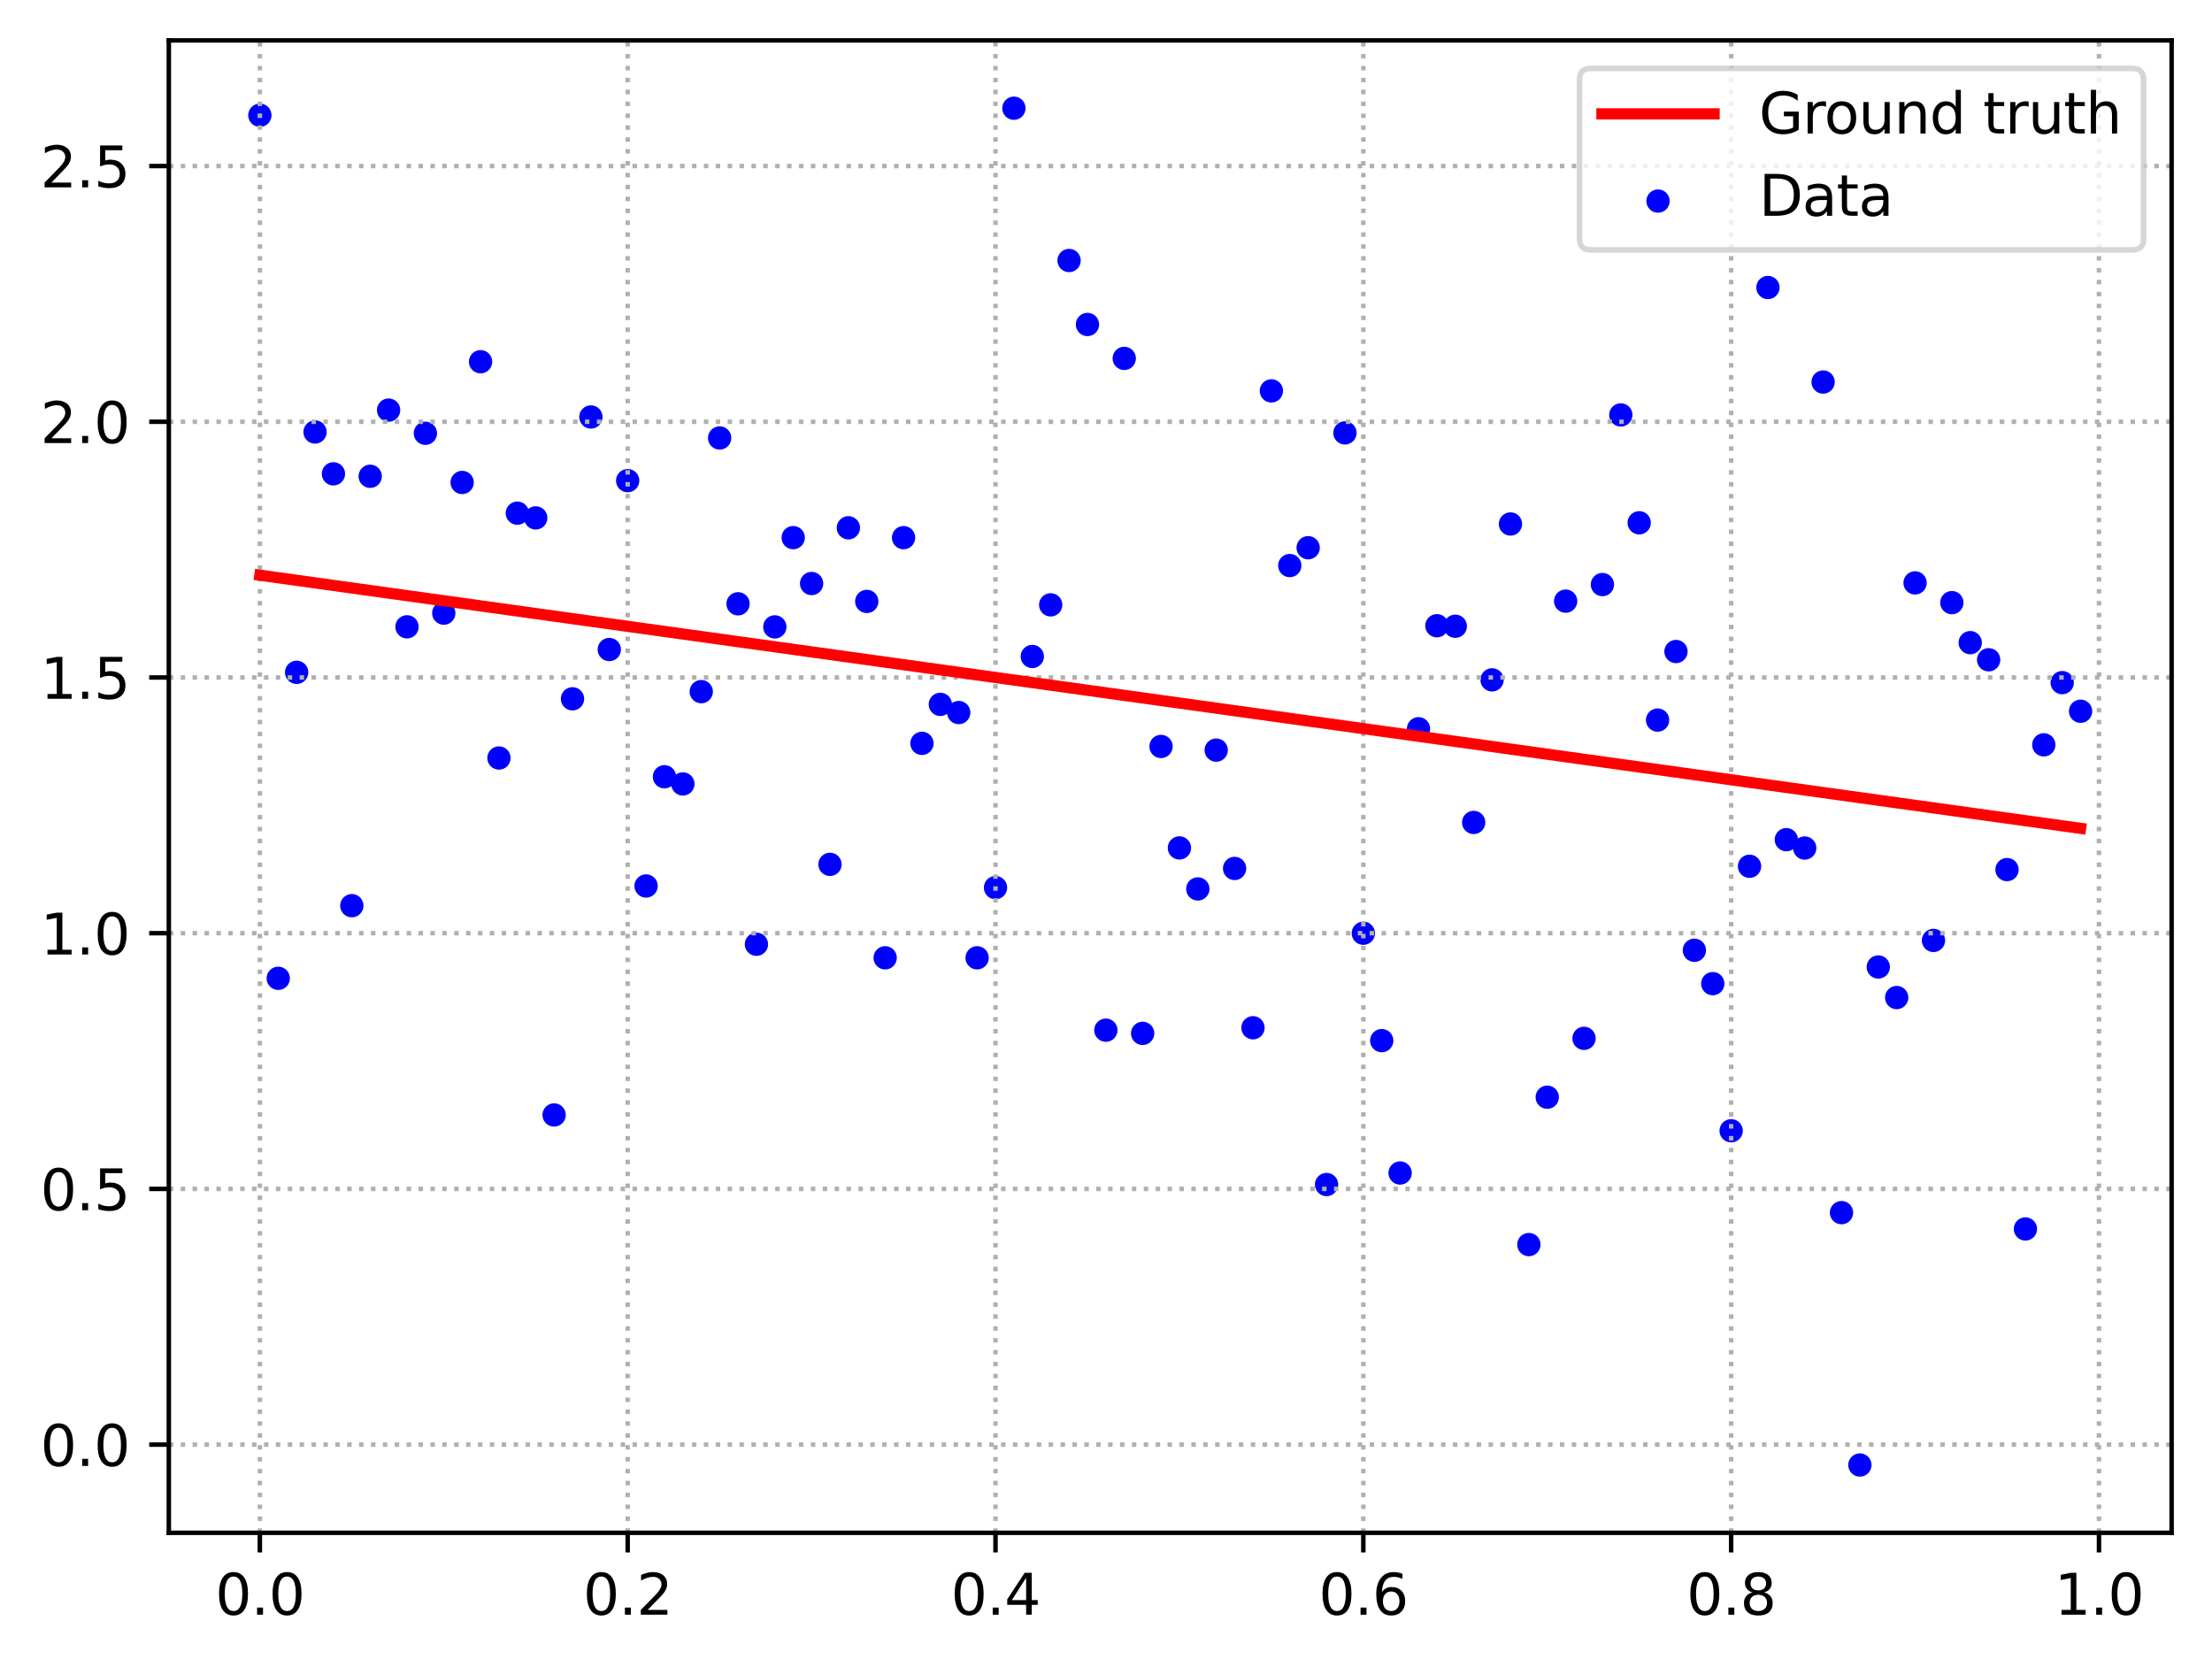 <?xml version="1.0" encoding="utf-8" standalone="no"?>
<!DOCTYPE svg PUBLIC "-//W3C//DTD SVG 1.1//EN"
  "http://www.w3.org/Graphics/SVG/1.1/DTD/svg11.dtd">
<svg xmlns:xlink="http://www.w3.org/1999/xlink" width="394.423pt" height="297.19pt" viewBox="0 0 394.423 297.19" xmlns="http://www.w3.org/2000/svg" version="1.1">
 <defs>
  <style type="text/css">*{stroke-linejoin: round; stroke-linecap: butt}</style>
 </defs>
 <g id="figure_1">
  <g id="patch_1">
   <path d="M 0 297.19 
L 394.423 297.19 
L 394.423 0 
L 0 0 
z
" style="fill: #ffffff"/>
  </g>
  <g id="axes_1">
   <g id="patch_2">
    <path d="M 30.103 273.312 
L 387.223 273.312 
L 387.223 7.2 
L 30.103 7.2 
z
" style="fill: #ffffff"/>
   </g>
   <g id="PathCollection_1">
    <defs>
     <path id="m114fd594f1" d="M 0 1.581 
C 0.419 1.581 0.822 1.415 1.118 1.118 
C 1.415 0.822 1.581 0.419 1.581 0 
C 1.581 -0.419 1.415 -0.822 1.118 -1.118 
C 0.822 -1.415 0.419 -1.581 0 -1.581 
C -0.419 -1.581 -0.822 -1.415 -1.118 -1.118 
C -1.415 -0.822 -1.581 -0.419 -1.581 0 
C -1.581 0.419 -1.415 0.822 -1.118 1.118 
C -0.822 1.415 -0.419 1.581 0 1.581 
z
" style="stroke: #0000ff"/>
    </defs>
    <g clip-path="url(#pdc13cdbdb9)">
     <use xlink:href="#m114fd594f1" x="46.336" y="20.549" style="fill: #0000ff; stroke: #0000ff"/>
     <use xlink:href="#m114fd594f1" x="49.615" y="174.441" style="fill: #0000ff; stroke: #0000ff"/>
     <use xlink:href="#m114fd594f1" x="52.895" y="119.88" style="fill: #0000ff; stroke: #0000ff"/>
     <use xlink:href="#m114fd594f1" x="56.174" y="77.028" style="fill: #0000ff; stroke: #0000ff"/>
     <use xlink:href="#m114fd594f1" x="59.453" y="84.487" style="fill: #0000ff; stroke: #0000ff"/>
     <use xlink:href="#m114fd594f1" x="62.733" y="161.488" style="fill: #0000ff; stroke: #0000ff"/>
     <use xlink:href="#m114fd594f1" x="66.012" y="84.926" style="fill: #0000ff; stroke: #0000ff"/>
     <use xlink:href="#m114fd594f1" x="69.291" y="73.124" style="fill: #0000ff; stroke: #0000ff"/>
     <use xlink:href="#m114fd594f1" x="72.571" y="111.765" style="fill: #0000ff; stroke: #0000ff"/>
     <use xlink:href="#m114fd594f1" x="75.85" y="77.256" style="fill: #0000ff; stroke: #0000ff"/>
     <use xlink:href="#m114fd594f1" x="79.129" y="109.326" style="fill: #0000ff; stroke: #0000ff"/>
     <use xlink:href="#m114fd594f1" x="82.409" y="86.026" style="fill: #0000ff; stroke: #0000ff"/>
     <use xlink:href="#m114fd594f1" x="85.688" y="64.499" style="fill: #0000ff; stroke: #0000ff"/>
     <use xlink:href="#m114fd594f1" x="88.967" y="135.157" style="fill: #0000ff; stroke: #0000ff"/>
     <use xlink:href="#m114fd594f1" x="92.247" y="91.501" style="fill: #0000ff; stroke: #0000ff"/>
     <use xlink:href="#m114fd594f1" x="95.526" y="92.344" style="fill: #0000ff; stroke: #0000ff"/>
     <use xlink:href="#m114fd594f1" x="98.805" y="198.804" style="fill: #0000ff; stroke: #0000ff"/>
     <use xlink:href="#m114fd594f1" x="102.085" y="124.603" style="fill: #0000ff; stroke: #0000ff"/>
     <use xlink:href="#m114fd594f1" x="105.364" y="74.349" style="fill: #0000ff; stroke: #0000ff"/>
     <use xlink:href="#m114fd594f1" x="108.643" y="115.813" style="fill: #0000ff; stroke: #0000ff"/>
     <use xlink:href="#m114fd594f1" x="111.923" y="85.701" style="fill: #0000ff; stroke: #0000ff"/>
     <use xlink:href="#m114fd594f1" x="115.202" y="157.977" style="fill: #0000ff; stroke: #0000ff"/>
     <use xlink:href="#m114fd594f1" x="118.481" y="138.498" style="fill: #0000ff; stroke: #0000ff"/>
     <use xlink:href="#m114fd594f1" x="121.761" y="139.781" style="fill: #0000ff; stroke: #0000ff"/>
     <use xlink:href="#m114fd594f1" x="125.04" y="123.326" style="fill: #0000ff; stroke: #0000ff"/>
     <use xlink:href="#m114fd594f1" x="128.319" y="78.092" style="fill: #0000ff; stroke: #0000ff"/>
     <use xlink:href="#m114fd594f1" x="131.599" y="107.664" style="fill: #0000ff; stroke: #0000ff"/>
     <use xlink:href="#m114fd594f1" x="134.878" y="168.363" style="fill: #0000ff; stroke: #0000ff"/>
     <use xlink:href="#m114fd594f1" x="138.157" y="111.78" style="fill: #0000ff; stroke: #0000ff"/>
     <use xlink:href="#m114fd594f1" x="141.437" y="95.864" style="fill: #0000ff; stroke: #0000ff"/>
     <use xlink:href="#m114fd594f1" x="144.716" y="104.044" style="fill: #0000ff; stroke: #0000ff"/>
     <use xlink:href="#m114fd594f1" x="147.995" y="154.121" style="fill: #0000ff; stroke: #0000ff"/>
     <use xlink:href="#m114fd594f1" x="151.275" y="94.111" style="fill: #0000ff; stroke: #0000ff"/>
     <use xlink:href="#m114fd594f1" x="154.554" y="107.239" style="fill: #0000ff; stroke: #0000ff"/>
     <use xlink:href="#m114fd594f1" x="157.833" y="170.785" style="fill: #0000ff; stroke: #0000ff"/>
     <use xlink:href="#m114fd594f1" x="161.113" y="95.868" style="fill: #0000ff; stroke: #0000ff"/>
     <use xlink:href="#m114fd594f1" x="164.392" y="132.544" style="fill: #0000ff; stroke: #0000ff"/>
     <use xlink:href="#m114fd594f1" x="167.671" y="125.594" style="fill: #0000ff; stroke: #0000ff"/>
     <use xlink:href="#m114fd594f1" x="170.951" y="127.052" style="fill: #0000ff; stroke: #0000ff"/>
     <use xlink:href="#m114fd594f1" x="174.23" y="170.784" style="fill: #0000ff; stroke: #0000ff"/>
     <use xlink:href="#m114fd594f1" x="177.509" y="158.27" style="fill: #0000ff; stroke: #0000ff"/>
     <use xlink:href="#m114fd594f1" x="180.789" y="19.296" style="fill: #0000ff; stroke: #0000ff"/>
     <use xlink:href="#m114fd594f1" x="184.068" y="117.054" style="fill: #0000ff; stroke: #0000ff"/>
     <use xlink:href="#m114fd594f1" x="187.347" y="107.849" style="fill: #0000ff; stroke: #0000ff"/>
     <use xlink:href="#m114fd594f1" x="190.627" y="46.449" style="fill: #0000ff; stroke: #0000ff"/>
     <use xlink:href="#m114fd594f1" x="193.906" y="57.858" style="fill: #0000ff; stroke: #0000ff"/>
     <use xlink:href="#m114fd594f1" x="197.185" y="183.686" style="fill: #0000ff; stroke: #0000ff"/>
     <use xlink:href="#m114fd594f1" x="200.465" y="63.903" style="fill: #0000ff; stroke: #0000ff"/>
     <use xlink:href="#m114fd594f1" x="203.744" y="184.255" style="fill: #0000ff; stroke: #0000ff"/>
     <use xlink:href="#m114fd594f1" x="207.023" y="133.099" style="fill: #0000ff; stroke: #0000ff"/>
     <use xlink:href="#m114fd594f1" x="210.303" y="151.191" style="fill: #0000ff; stroke: #0000ff"/>
     <use xlink:href="#m114fd594f1" x="213.582" y="158.502" style="fill: #0000ff; stroke: #0000ff"/>
     <use xlink:href="#m114fd594f1" x="216.861" y="133.75" style="fill: #0000ff; stroke: #0000ff"/>
     <use xlink:href="#m114fd594f1" x="220.141" y="154.849" style="fill: #0000ff; stroke: #0000ff"/>
     <use xlink:href="#m114fd594f1" x="223.42" y="183.257" style="fill: #0000ff; stroke: #0000ff"/>
     <use xlink:href="#m114fd594f1" x="226.699" y="69.695" style="fill: #0000ff; stroke: #0000ff"/>
     <use xlink:href="#m114fd594f1" x="229.979" y="100.842" style="fill: #0000ff; stroke: #0000ff"/>
     <use xlink:href="#m114fd594f1" x="233.258" y="97.663" style="fill: #0000ff; stroke: #0000ff"/>
     <use xlink:href="#m114fd594f1" x="236.538" y="211.21" style="fill: #0000ff; stroke: #0000ff"/>
     <use xlink:href="#m114fd594f1" x="239.817" y="77.187" style="fill: #0000ff; stroke: #0000ff"/>
     <use xlink:href="#m114fd594f1" x="243.096" y="166.402" style="fill: #0000ff; stroke: #0000ff"/>
     <use xlink:href="#m114fd594f1" x="246.376" y="185.551" style="fill: #0000ff; stroke: #0000ff"/>
     <use xlink:href="#m114fd594f1" x="249.655" y="209.153" style="fill: #0000ff; stroke: #0000ff"/>
     <use xlink:href="#m114fd594f1" x="252.934" y="129.947" style="fill: #0000ff; stroke: #0000ff"/>
     <use xlink:href="#m114fd594f1" x="256.214" y="111.573" style="fill: #0000ff; stroke: #0000ff"/>
     <use xlink:href="#m114fd594f1" x="259.493" y="111.664" style="fill: #0000ff; stroke: #0000ff"/>
     <use xlink:href="#m114fd594f1" x="262.772" y="146.646" style="fill: #0000ff; stroke: #0000ff"/>
     <use xlink:href="#m114fd594f1" x="266.052" y="121.223" style="fill: #0000ff; stroke: #0000ff"/>
     <use xlink:href="#m114fd594f1" x="269.331" y="93.43" style="fill: #0000ff; stroke: #0000ff"/>
     <use xlink:href="#m114fd594f1" x="272.61" y="221.915" style="fill: #0000ff; stroke: #0000ff"/>
     <use xlink:href="#m114fd594f1" x="275.89" y="195.638" style="fill: #0000ff; stroke: #0000ff"/>
     <use xlink:href="#m114fd594f1" x="279.169" y="107.187" style="fill: #0000ff; stroke: #0000ff"/>
     <use xlink:href="#m114fd594f1" x="282.448" y="185.143" style="fill: #0000ff; stroke: #0000ff"/>
     <use xlink:href="#m114fd594f1" x="285.728" y="104.231" style="fill: #0000ff; stroke: #0000ff"/>
     <use xlink:href="#m114fd594f1" x="289.007" y="73.983" style="fill: #0000ff; stroke: #0000ff"/>
     <use xlink:href="#m114fd594f1" x="292.286" y="93.217" style="fill: #0000ff; stroke: #0000ff"/>
     <use xlink:href="#m114fd594f1" x="295.566" y="128.394" style="fill: #0000ff; stroke: #0000ff"/>
     <use xlink:href="#m114fd594f1" x="298.845" y="116.171" style="fill: #0000ff; stroke: #0000ff"/>
     <use xlink:href="#m114fd594f1" x="302.124" y="169.439" style="fill: #0000ff; stroke: #0000ff"/>
     <use xlink:href="#m114fd594f1" x="305.404" y="175.388" style="fill: #0000ff; stroke: #0000ff"/>
     <use xlink:href="#m114fd594f1" x="308.683" y="201.621" style="fill: #0000ff; stroke: #0000ff"/>
     <use xlink:href="#m114fd594f1" x="311.962" y="154.462" style="fill: #0000ff; stroke: #0000ff"/>
     <use xlink:href="#m114fd594f1" x="315.242" y="51.265" style="fill: #0000ff; stroke: #0000ff"/>
     <use xlink:href="#m114fd594f1" x="318.521" y="149.717" style="fill: #0000ff; stroke: #0000ff"/>
     <use xlink:href="#m114fd594f1" x="321.8" y="151.211" style="fill: #0000ff; stroke: #0000ff"/>
     <use xlink:href="#m114fd594f1" x="325.08" y="68.117" style="fill: #0000ff; stroke: #0000ff"/>
     <use xlink:href="#m114fd594f1" x="328.359" y="216.221" style="fill: #0000ff; stroke: #0000ff"/>
     <use xlink:href="#m114fd594f1" x="331.638" y="261.216" style="fill: #0000ff; stroke: #0000ff"/>
     <use xlink:href="#m114fd594f1" x="334.918" y="172.421" style="fill: #0000ff; stroke: #0000ff"/>
     <use xlink:href="#m114fd594f1" x="338.197" y="177.869" style="fill: #0000ff; stroke: #0000ff"/>
     <use xlink:href="#m114fd594f1" x="341.476" y="103.933" style="fill: #0000ff; stroke: #0000ff"/>
     <use xlink:href="#m114fd594f1" x="344.756" y="167.685" style="fill: #0000ff; stroke: #0000ff"/>
     <use xlink:href="#m114fd594f1" x="348.035" y="107.453" style="fill: #0000ff; stroke: #0000ff"/>
     <use xlink:href="#m114fd594f1" x="351.314" y="114.591" style="fill: #0000ff; stroke: #0000ff"/>
     <use xlink:href="#m114fd594f1" x="354.594" y="117.641" style="fill: #0000ff; stroke: #0000ff"/>
     <use xlink:href="#m114fd594f1" x="357.873" y="155.053" style="fill: #0000ff; stroke: #0000ff"/>
     <use xlink:href="#m114fd594f1" x="361.152" y="219.129" style="fill: #0000ff; stroke: #0000ff"/>
     <use xlink:href="#m114fd594f1" x="364.432" y="132.808" style="fill: #0000ff; stroke: #0000ff"/>
     <use xlink:href="#m114fd594f1" x="367.711" y="121.718" style="fill: #0000ff; stroke: #0000ff"/>
     <use xlink:href="#m114fd594f1" x="370.99" y="126.819" style="fill: #0000ff; stroke: #0000ff"/>
    </g>
   </g>
   <g id="matplotlib.axis_1">
    <g id="xtick_1">
     <g id="line2d_1">
      <path d="M 46.336 273.312 
L 46.336 7.2 
" clip-path="url(#pdc13cdbdb9)" style="fill: none; stroke-dasharray: 0.8,1.32; stroke-dashoffset: 0; stroke: #b0b0b0; stroke-width: 0.8"/>
     </g>
     <g id="line2d_2">
      <defs>
       <path id="m6faa035f58" d="M 0 0 
L 0 3.5 
" style="stroke: #000000; stroke-width: 0.8"/>
      </defs>
      <g>
       <use xlink:href="#m6faa035f58" x="46.336" y="273.312" style="stroke: #000000; stroke-width: 0.8"/>
      </g>
     </g>
     <g id="text_1">
      <!-- 0.0 -->
      <g transform="translate(38.384 287.91) scale(0.1 -0.1)">
       <defs>
        <path id="DejaVuSans-30" d="M 2034 4250 
Q 1547 4250 1301 3770 
Q 1056 3291 1056 2328 
Q 1056 1369 1301 889 
Q 1547 409 2034 409 
Q 2525 409 2770 889 
Q 3016 1369 3016 2328 
Q 3016 3291 2770 3770 
Q 2525 4250 2034 4250 
z
M 2034 4750 
Q 2819 4750 3233 4129 
Q 3647 3509 3647 2328 
Q 3647 1150 3233 529 
Q 2819 -91 2034 -91 
Q 1250 -91 836 529 
Q 422 1150 422 2328 
Q 422 3509 836 4129 
Q 1250 4750 2034 4750 
z
" transform="scale(0.016)"/>
        <path id="DejaVuSans-2e" d="M 684 794 
L 1344 794 
L 1344 0 
L 684 0 
L 684 794 
z
" transform="scale(0.016)"/>
       </defs>
       <use xlink:href="#DejaVuSans-30"/>
       <use xlink:href="#DejaVuSans-2e" x="63.623"/>
       <use xlink:href="#DejaVuSans-30" x="95.41"/>
      </g>
     </g>
    </g>
    <g id="xtick_2">
     <g id="line2d_3">
      <path d="M 111.923 273.312 
L 111.923 7.2 
" clip-path="url(#pdc13cdbdb9)" style="fill: none; stroke-dasharray: 0.8,1.32; stroke-dashoffset: 0; stroke: #b0b0b0; stroke-width: 0.8"/>
     </g>
     <g id="line2d_4">
      <g>
       <use xlink:href="#m6faa035f58" x="111.923" y="273.312" style="stroke: #000000; stroke-width: 0.8"/>
      </g>
     </g>
     <g id="text_2">
      <!-- 0.2 -->
      <g transform="translate(103.971 287.91) scale(0.1 -0.1)">
       <defs>
        <path id="DejaVuSans-32" d="M 1228 531 
L 3431 531 
L 3431 0 
L 469 0 
L 469 531 
Q 828 903 1448 1529 
Q 2069 2156 2228 2338 
Q 2531 2678 2651 2914 
Q 2772 3150 2772 3378 
Q 2772 3750 2511 3984 
Q 2250 4219 1831 4219 
Q 1534 4219 1204 4116 
Q 875 4013 500 3803 
L 500 4441 
Q 881 4594 1212 4672 
Q 1544 4750 1819 4750 
Q 2544 4750 2975 4387 
Q 3406 4025 3406 3419 
Q 3406 3131 3298 2873 
Q 3191 2616 2906 2266 
Q 2828 2175 2409 1742 
Q 1991 1309 1228 531 
z
" transform="scale(0.016)"/>
       </defs>
       <use xlink:href="#DejaVuSans-30"/>
       <use xlink:href="#DejaVuSans-2e" x="63.623"/>
       <use xlink:href="#DejaVuSans-32" x="95.41"/>
      </g>
     </g>
    </g>
    <g id="xtick_3">
     <g id="line2d_5">
      <path d="M 177.509 273.312 
L 177.509 7.2 
" clip-path="url(#pdc13cdbdb9)" style="fill: none; stroke-dasharray: 0.8,1.32; stroke-dashoffset: 0; stroke: #b0b0b0; stroke-width: 0.8"/>
     </g>
     <g id="line2d_6">
      <g>
       <use xlink:href="#m6faa035f58" x="177.509" y="273.312" style="stroke: #000000; stroke-width: 0.8"/>
      </g>
     </g>
     <g id="text_3">
      <!-- 0.4 -->
      <g transform="translate(169.558 287.91) scale(0.1 -0.1)">
       <defs>
        <path id="DejaVuSans-34" d="M 2419 4116 
L 825 1625 
L 2419 1625 
L 2419 4116 
z
M 2253 4666 
L 3047 4666 
L 3047 1625 
L 3713 1625 
L 3713 1100 
L 3047 1100 
L 3047 0 
L 2419 0 
L 2419 1100 
L 313 1100 
L 313 1709 
L 2253 4666 
z
" transform="scale(0.016)"/>
       </defs>
       <use xlink:href="#DejaVuSans-30"/>
       <use xlink:href="#DejaVuSans-2e" x="63.623"/>
       <use xlink:href="#DejaVuSans-34" x="95.41"/>
      </g>
     </g>
    </g>
    <g id="xtick_4">
     <g id="line2d_7">
      <path d="M 243.096 273.312 
L 243.096 7.2 
" clip-path="url(#pdc13cdbdb9)" style="fill: none; stroke-dasharray: 0.8,1.32; stroke-dashoffset: 0; stroke: #b0b0b0; stroke-width: 0.8"/>
     </g>
     <g id="line2d_8">
      <g>
       <use xlink:href="#m6faa035f58" x="243.096" y="273.312" style="stroke: #000000; stroke-width: 0.8"/>
      </g>
     </g>
     <g id="text_4">
      <!-- 0.6 -->
      <g transform="translate(235.145 287.91) scale(0.1 -0.1)">
       <defs>
        <path id="DejaVuSans-36" d="M 2113 2584 
Q 1688 2584 1439 2293 
Q 1191 2003 1191 1497 
Q 1191 994 1439 701 
Q 1688 409 2113 409 
Q 2538 409 2786 701 
Q 3034 994 3034 1497 
Q 3034 2003 2786 2293 
Q 2538 2584 2113 2584 
z
M 3366 4563 
L 3366 3988 
Q 3128 4100 2886 4159 
Q 2644 4219 2406 4219 
Q 1781 4219 1451 3797 
Q 1122 3375 1075 2522 
Q 1259 2794 1537 2939 
Q 1816 3084 2150 3084 
Q 2853 3084 3261 2657 
Q 3669 2231 3669 1497 
Q 3669 778 3244 343 
Q 2819 -91 2113 -91 
Q 1303 -91 875 529 
Q 447 1150 447 2328 
Q 447 3434 972 4092 
Q 1497 4750 2381 4750 
Q 2619 4750 2861 4703 
Q 3103 4656 3366 4563 
z
" transform="scale(0.016)"/>
       </defs>
       <use xlink:href="#DejaVuSans-30"/>
       <use xlink:href="#DejaVuSans-2e" x="63.623"/>
       <use xlink:href="#DejaVuSans-36" x="95.41"/>
      </g>
     </g>
    </g>
    <g id="xtick_5">
     <g id="line2d_9">
      <path d="M 308.683 273.312 
L 308.683 7.2 
" clip-path="url(#pdc13cdbdb9)" style="fill: none; stroke-dasharray: 0.8,1.32; stroke-dashoffset: 0; stroke: #b0b0b0; stroke-width: 0.8"/>
     </g>
     <g id="line2d_10">
      <g>
       <use xlink:href="#m6faa035f58" x="308.683" y="273.312" style="stroke: #000000; stroke-width: 0.8"/>
      </g>
     </g>
     <g id="text_5">
      <!-- 0.8 -->
      <g transform="translate(300.731 287.91) scale(0.1 -0.1)">
       <defs>
        <path id="DejaVuSans-38" d="M 2034 2216 
Q 1584 2216 1326 1975 
Q 1069 1734 1069 1313 
Q 1069 891 1326 650 
Q 1584 409 2034 409 
Q 2484 409 2743 651 
Q 3003 894 3003 1313 
Q 3003 1734 2745 1975 
Q 2488 2216 2034 2216 
z
M 1403 2484 
Q 997 2584 770 2862 
Q 544 3141 544 3541 
Q 544 4100 942 4425 
Q 1341 4750 2034 4750 
Q 2731 4750 3128 4425 
Q 3525 4100 3525 3541 
Q 3525 3141 3298 2862 
Q 3072 2584 2669 2484 
Q 3125 2378 3379 2068 
Q 3634 1759 3634 1313 
Q 3634 634 3220 271 
Q 2806 -91 2034 -91 
Q 1263 -91 848 271 
Q 434 634 434 1313 
Q 434 1759 690 2068 
Q 947 2378 1403 2484 
z
M 1172 3481 
Q 1172 3119 1398 2916 
Q 1625 2713 2034 2713 
Q 2441 2713 2670 2916 
Q 2900 3119 2900 3481 
Q 2900 3844 2670 4047 
Q 2441 4250 2034 4250 
Q 1625 4250 1398 4047 
Q 1172 3844 1172 3481 
z
" transform="scale(0.016)"/>
       </defs>
       <use xlink:href="#DejaVuSans-30"/>
       <use xlink:href="#DejaVuSans-2e" x="63.623"/>
       <use xlink:href="#DejaVuSans-38" x="95.41"/>
      </g>
     </g>
    </g>
    <g id="xtick_6">
     <g id="line2d_11">
      <path d="M 374.27 273.312 
L 374.27 7.2 
" clip-path="url(#pdc13cdbdb9)" style="fill: none; stroke-dasharray: 0.8,1.32; stroke-dashoffset: 0; stroke: #b0b0b0; stroke-width: 0.8"/>
     </g>
     <g id="line2d_12">
      <g>
       <use xlink:href="#m6faa035f58" x="374.27" y="273.312" style="stroke: #000000; stroke-width: 0.8"/>
      </g>
     </g>
     <g id="text_6">
      <!-- 1.0 -->
      <g transform="translate(366.318 287.91) scale(0.1 -0.1)">
       <defs>
        <path id="DejaVuSans-31" d="M 794 531 
L 1825 531 
L 1825 4091 
L 703 3866 
L 703 4441 
L 1819 4666 
L 2450 4666 
L 2450 531 
L 3481 531 
L 3481 0 
L 794 0 
L 794 531 
z
" transform="scale(0.016)"/>
       </defs>
       <use xlink:href="#DejaVuSans-31"/>
       <use xlink:href="#DejaVuSans-2e" x="63.623"/>
       <use xlink:href="#DejaVuSans-30" x="95.41"/>
      </g>
     </g>
    </g>
   </g>
   <g id="matplotlib.axis_2">
    <g id="ytick_1">
     <g id="line2d_13">
      <path d="M 30.103 257.588 
L 387.223 257.588 
" clip-path="url(#pdc13cdbdb9)" style="fill: none; stroke-dasharray: 0.8,1.32; stroke-dashoffset: 0; stroke: #b0b0b0; stroke-width: 0.8"/>
     </g>
     <g id="line2d_14">
      <defs>
       <path id="m4774d2405c" d="M 0 0 
L -3.5 0 
" style="stroke: #000000; stroke-width: 0.8"/>
      </defs>
      <g>
       <use xlink:href="#m4774d2405c" x="30.103" y="257.588" style="stroke: #000000; stroke-width: 0.8"/>
      </g>
     </g>
     <g id="text_7">
      <!-- 0.0 -->
      <g transform="translate(7.2 261.388) scale(0.1 -0.1)">
       <use xlink:href="#DejaVuSans-30"/>
       <use xlink:href="#DejaVuSans-2e" x="63.623"/>
       <use xlink:href="#DejaVuSans-30" x="95.41"/>
      </g>
     </g>
    </g>
    <g id="ytick_2">
     <g id="line2d_15">
      <path d="M 30.103 211.992 
L 387.223 211.992 
" clip-path="url(#pdc13cdbdb9)" style="fill: none; stroke-dasharray: 0.8,1.32; stroke-dashoffset: 0; stroke: #b0b0b0; stroke-width: 0.8"/>
     </g>
     <g id="line2d_16">
      <g>
       <use xlink:href="#m4774d2405c" x="30.103" y="211.992" style="stroke: #000000; stroke-width: 0.8"/>
      </g>
     </g>
     <g id="text_8">
      <!-- 0.5 -->
      <g transform="translate(7.2 215.791) scale(0.1 -0.1)">
       <defs>
        <path id="DejaVuSans-35" d="M 691 4666 
L 3169 4666 
L 3169 4134 
L 1269 4134 
L 1269 2991 
Q 1406 3038 1543 3061 
Q 1681 3084 1819 3084 
Q 2600 3084 3056 2656 
Q 3513 2228 3513 1497 
Q 3513 744 3044 326 
Q 2575 -91 1722 -91 
Q 1428 -91 1123 -41 
Q 819 9 494 109 
L 494 744 
Q 775 591 1075 516 
Q 1375 441 1709 441 
Q 2250 441 2565 725 
Q 2881 1009 2881 1497 
Q 2881 1984 2565 2268 
Q 2250 2553 1709 2553 
Q 1456 2553 1204 2497 
Q 953 2441 691 2322 
L 691 4666 
z
" transform="scale(0.016)"/>
       </defs>
       <use xlink:href="#DejaVuSans-30"/>
       <use xlink:href="#DejaVuSans-2e" x="63.623"/>
       <use xlink:href="#DejaVuSans-35" x="95.41"/>
      </g>
     </g>
    </g>
    <g id="ytick_3">
     <g id="line2d_17">
      <path d="M 30.103 166.395 
L 387.223 166.395 
" clip-path="url(#pdc13cdbdb9)" style="fill: none; stroke-dasharray: 0.8,1.32; stroke-dashoffset: 0; stroke: #b0b0b0; stroke-width: 0.8"/>
     </g>
     <g id="line2d_18">
      <g>
       <use xlink:href="#m4774d2405c" x="30.103" y="166.395" style="stroke: #000000; stroke-width: 0.8"/>
      </g>
     </g>
     <g id="text_9">
      <!-- 1.0 -->
      <g transform="translate(7.2 170.194) scale(0.1 -0.1)">
       <use xlink:href="#DejaVuSans-31"/>
       <use xlink:href="#DejaVuSans-2e" x="63.623"/>
       <use xlink:href="#DejaVuSans-30" x="95.41"/>
      </g>
     </g>
    </g>
    <g id="ytick_4">
     <g id="line2d_19">
      <path d="M 30.103 120.799 
L 387.223 120.799 
" clip-path="url(#pdc13cdbdb9)" style="fill: none; stroke-dasharray: 0.8,1.32; stroke-dashoffset: 0; stroke: #b0b0b0; stroke-width: 0.8"/>
     </g>
     <g id="line2d_20">
      <g>
       <use xlink:href="#m4774d2405c" x="30.103" y="120.799" style="stroke: #000000; stroke-width: 0.8"/>
      </g>
     </g>
     <g id="text_10">
      <!-- 1.5 -->
      <g transform="translate(7.2 124.598) scale(0.1 -0.1)">
       <use xlink:href="#DejaVuSans-31"/>
       <use xlink:href="#DejaVuSans-2e" x="63.623"/>
       <use xlink:href="#DejaVuSans-35" x="95.41"/>
      </g>
     </g>
    </g>
    <g id="ytick_5">
     <g id="line2d_21">
      <path d="M 30.103 75.202 
L 387.223 75.202 
" clip-path="url(#pdc13cdbdb9)" style="fill: none; stroke-dasharray: 0.8,1.32; stroke-dashoffset: 0; stroke: #b0b0b0; stroke-width: 0.8"/>
     </g>
     <g id="line2d_22">
      <g>
       <use xlink:href="#m4774d2405c" x="30.103" y="75.202" style="stroke: #000000; stroke-width: 0.8"/>
      </g>
     </g>
     <g id="text_11">
      <!-- 2.0 -->
      <g transform="translate(7.2 79.001) scale(0.1 -0.1)">
       <use xlink:href="#DejaVuSans-32"/>
       <use xlink:href="#DejaVuSans-2e" x="63.623"/>
       <use xlink:href="#DejaVuSans-30" x="95.41"/>
      </g>
     </g>
    </g>
    <g id="ytick_6">
     <g id="line2d_23">
      <path d="M 30.103 29.606 
L 387.223 29.606 
" clip-path="url(#pdc13cdbdb9)" style="fill: none; stroke-dasharray: 0.8,1.32; stroke-dashoffset: 0; stroke: #b0b0b0; stroke-width: 0.8"/>
     </g>
     <g id="line2d_24">
      <g>
       <use xlink:href="#m4774d2405c" x="30.103" y="29.606" style="stroke: #000000; stroke-width: 0.8"/>
      </g>
     </g>
     <g id="text_12">
      <!-- 2.5 -->
      <g transform="translate(7.2 33.405) scale(0.1 -0.1)">
       <use xlink:href="#DejaVuSans-32"/>
       <use xlink:href="#DejaVuSans-2e" x="63.623"/>
       <use xlink:href="#DejaVuSans-35" x="95.41"/>
      </g>
     </g>
    </g>
   </g>
   <g id="line2d_25">
    <path d="M 46.336 102.56 
L 49.615 103.016 
L 52.895 103.472 
L 56.174 103.928 
L 59.453 104.384 
L 62.733 104.84 
L 66.012 105.296 
L 69.291 105.752 
L 72.571 106.208 
L 75.85 106.664 
L 79.129 107.12 
L 82.409 107.576 
L 85.688 108.032 
L 88.967 108.488 
L 92.247 108.944 
L 95.526 109.4 
L 98.805 109.856 
L 102.085 110.312 
L 105.364 110.768 
L 108.643 111.223 
L 111.923 111.679 
L 115.202 112.135 
L 118.481 112.591 
L 121.761 113.047 
L 125.04 113.503 
L 128.319 113.959 
L 131.599 114.415 
L 134.878 114.871 
L 138.157 115.327 
L 141.437 115.783 
L 144.716 116.239 
L 147.995 116.695 
L 151.275 117.151 
L 154.554 117.607 
L 157.833 118.063 
L 161.113 118.519 
L 164.392 118.975 
L 167.671 119.431 
L 170.951 119.887 
L 174.23 120.343 
L 177.509 120.799 
L 180.789 121.255 
L 184.068 121.711 
L 187.347 122.167 
L 190.627 122.623 
L 193.906 123.079 
L 197.185 123.535 
L 200.465 123.991 
L 203.744 124.446 
L 207.023 124.902 
L 210.303 125.358 
L 213.582 125.814 
L 216.861 126.27 
L 220.141 126.726 
L 223.42 127.182 
L 226.699 127.638 
L 229.979 128.094 
L 233.258 128.55 
L 236.538 129.006 
L 239.817 129.462 
L 243.096 129.918 
L 246.376 130.374 
L 249.655 130.83 
L 252.934 131.286 
L 256.214 131.742 
L 259.493 132.198 
L 262.772 132.654 
L 266.052 133.11 
L 269.331 133.566 
L 272.61 134.022 
L 275.89 134.478 
L 279.169 134.934 
L 282.448 135.39 
L 285.728 135.846 
L 289.007 136.302 
L 292.286 136.758 
L 295.566 137.214 
L 298.845 137.669 
L 302.124 138.125 
L 305.404 138.581 
L 308.683 139.037 
L 311.962 139.493 
L 315.242 139.949 
L 318.521 140.405 
L 321.8 140.861 
L 325.08 141.317 
L 328.359 141.773 
L 331.638 142.229 
L 334.918 142.685 
L 338.197 143.141 
L 341.476 143.597 
L 344.756 144.053 
L 348.035 144.509 
L 351.314 144.965 
L 354.594 145.421 
L 357.873 145.877 
L 361.152 146.333 
L 364.432 146.789 
L 367.711 147.245 
L 370.99 147.701 
" clip-path="url(#pdc13cdbdb9)" style="fill: none; stroke: #ff0000; stroke-width: 2; stroke-linecap: square"/>
   </g>
   <g id="patch_3">
    <path d="M 30.103 273.312 
L 30.103 7.2 
" style="fill: none; stroke: #000000; stroke-width: 0.8; stroke-linejoin: miter; stroke-linecap: square"/>
   </g>
   <g id="patch_4">
    <path d="M 387.223 273.312 
L 387.223 7.2 
" style="fill: none; stroke: #000000; stroke-width: 0.8; stroke-linejoin: miter; stroke-linecap: square"/>
   </g>
   <g id="patch_5">
    <path d="M 30.103 273.312 
L 387.223 273.312 
" style="fill: none; stroke: #000000; stroke-width: 0.8; stroke-linejoin: miter; stroke-linecap: square"/>
   </g>
   <g id="patch_6">
    <path d="M 30.103 7.2 
L 387.223 7.2 
" style="fill: none; stroke: #000000; stroke-width: 0.8; stroke-linejoin: miter; stroke-linecap: square"/>
   </g>
   <g id="legend_1">
    <g id="patch_7">
     <path d="M 283.642 44.556 
L 380.223 44.556 
Q 382.223 44.556 382.223 42.556 
L 382.223 14.2 
Q 382.223 12.2 380.223 12.2 
L 283.642 12.2 
Q 281.642 12.2 281.642 14.2 
L 281.642 42.556 
Q 281.642 44.556 283.642 44.556 
z
" style="fill: #ffffff; opacity: 0.8; stroke: #cccccc; stroke-linejoin: miter"/>
    </g>
    <g id="line2d_26">
     <path d="M 285.642 20.298 
L 295.642 20.298 
L 305.642 20.298 
" style="fill: none; stroke: #ff0000; stroke-width: 2; stroke-linecap: square"/>
    </g>
    <g id="text_13">
     <!-- Ground truth -->
     <g transform="translate(313.642 23.798) scale(0.1 -0.1)">
      <defs>
       <path id="DejaVuSans-47" d="M 3809 666 
L 3809 1919 
L 2778 1919 
L 2778 2438 
L 4434 2438 
L 4434 434 
Q 4069 175 3628 42 
Q 3188 -91 2688 -91 
Q 1594 -91 976 548 
Q 359 1188 359 2328 
Q 359 3472 976 4111 
Q 1594 4750 2688 4750 
Q 3144 4750 3555 4637 
Q 3966 4525 4313 4306 
L 4313 3634 
Q 3963 3931 3569 4081 
Q 3175 4231 2741 4231 
Q 1884 4231 1454 3753 
Q 1025 3275 1025 2328 
Q 1025 1384 1454 906 
Q 1884 428 2741 428 
Q 3075 428 3337 486 
Q 3600 544 3809 666 
z
" transform="scale(0.016)"/>
       <path id="DejaVuSans-72" d="M 2631 2963 
Q 2534 3019 2420 3045 
Q 2306 3072 2169 3072 
Q 1681 3072 1420 2755 
Q 1159 2438 1159 1844 
L 1159 0 
L 581 0 
L 581 3500 
L 1159 3500 
L 1159 2956 
Q 1341 3275 1631 3429 
Q 1922 3584 2338 3584 
Q 2397 3584 2469 3576 
Q 2541 3569 2628 3553 
L 2631 2963 
z
" transform="scale(0.016)"/>
       <path id="DejaVuSans-6f" d="M 1959 3097 
Q 1497 3097 1228 2736 
Q 959 2375 959 1747 
Q 959 1119 1226 758 
Q 1494 397 1959 397 
Q 2419 397 2687 759 
Q 2956 1122 2956 1747 
Q 2956 2369 2687 2733 
Q 2419 3097 1959 3097 
z
M 1959 3584 
Q 2709 3584 3137 3096 
Q 3566 2609 3566 1747 
Q 3566 888 3137 398 
Q 2709 -91 1959 -91 
Q 1206 -91 779 398 
Q 353 888 353 1747 
Q 353 2609 779 3096 
Q 1206 3584 1959 3584 
z
" transform="scale(0.016)"/>
       <path id="DejaVuSans-75" d="M 544 1381 
L 544 3500 
L 1119 3500 
L 1119 1403 
Q 1119 906 1312 657 
Q 1506 409 1894 409 
Q 2359 409 2629 706 
Q 2900 1003 2900 1516 
L 2900 3500 
L 3475 3500 
L 3475 0 
L 2900 0 
L 2900 538 
Q 2691 219 2414 64 
Q 2138 -91 1772 -91 
Q 1169 -91 856 284 
Q 544 659 544 1381 
z
M 1991 3584 
L 1991 3584 
z
" transform="scale(0.016)"/>
       <path id="DejaVuSans-6e" d="M 3513 2113 
L 3513 0 
L 2938 0 
L 2938 2094 
Q 2938 2591 2744 2837 
Q 2550 3084 2163 3084 
Q 1697 3084 1428 2787 
Q 1159 2491 1159 1978 
L 1159 0 
L 581 0 
L 581 3500 
L 1159 3500 
L 1159 2956 
Q 1366 3272 1645 3428 
Q 1925 3584 2291 3584 
Q 2894 3584 3203 3211 
Q 3513 2838 3513 2113 
z
" transform="scale(0.016)"/>
       <path id="DejaVuSans-64" d="M 2906 2969 
L 2906 4863 
L 3481 4863 
L 3481 0 
L 2906 0 
L 2906 525 
Q 2725 213 2448 61 
Q 2172 -91 1784 -91 
Q 1150 -91 751 415 
Q 353 922 353 1747 
Q 353 2572 751 3078 
Q 1150 3584 1784 3584 
Q 2172 3584 2448 3432 
Q 2725 3281 2906 2969 
z
M 947 1747 
Q 947 1113 1208 752 
Q 1469 391 1925 391 
Q 2381 391 2643 752 
Q 2906 1113 2906 1747 
Q 2906 2381 2643 2742 
Q 2381 3103 1925 3103 
Q 1469 3103 1208 2742 
Q 947 2381 947 1747 
z
" transform="scale(0.016)"/>
       <path id="DejaVuSans-20" transform="scale(0.016)"/>
       <path id="DejaVuSans-74" d="M 1172 4494 
L 1172 3500 
L 2356 3500 
L 2356 3053 
L 1172 3053 
L 1172 1153 
Q 1172 725 1289 603 
Q 1406 481 1766 481 
L 2356 481 
L 2356 0 
L 1766 0 
Q 1100 0 847 248 
Q 594 497 594 1153 
L 594 3053 
L 172 3053 
L 172 3500 
L 594 3500 
L 594 4494 
L 1172 4494 
z
" transform="scale(0.016)"/>
       <path id="DejaVuSans-68" d="M 3513 2113 
L 3513 0 
L 2938 0 
L 2938 2094 
Q 2938 2591 2744 2837 
Q 2550 3084 2163 3084 
Q 1697 3084 1428 2787 
Q 1159 2491 1159 1978 
L 1159 0 
L 581 0 
L 581 4863 
L 1159 4863 
L 1159 2956 
Q 1366 3272 1645 3428 
Q 1925 3584 2291 3584 
Q 2894 3584 3203 3211 
Q 3513 2838 3513 2113 
z
" transform="scale(0.016)"/>
      </defs>
      <use xlink:href="#DejaVuSans-47"/>
      <use xlink:href="#DejaVuSans-72" x="77.49"/>
      <use xlink:href="#DejaVuSans-6f" x="116.354"/>
      <use xlink:href="#DejaVuSans-75" x="177.535"/>
      <use xlink:href="#DejaVuSans-6e" x="240.914"/>
      <use xlink:href="#DejaVuSans-64" x="304.293"/>
      <use xlink:href="#DejaVuSans-20" x="367.77"/>
      <use xlink:href="#DejaVuSans-74" x="399.557"/>
      <use xlink:href="#DejaVuSans-72" x="438.766"/>
      <use xlink:href="#DejaVuSans-75" x="479.879"/>
      <use xlink:href="#DejaVuSans-74" x="543.258"/>
      <use xlink:href="#DejaVuSans-68" x="582.467"/>
     </g>
    </g>
    <g id="PathCollection_2">
     <g>
      <use xlink:href="#m114fd594f1" x="295.642" y="35.852" style="fill: #0000ff; stroke: #0000ff"/>
     </g>
    </g>
    <g id="text_14">
     <!-- Data -->
     <g transform="translate(313.642 38.477) scale(0.1 -0.1)">
      <defs>
       <path id="DejaVuSans-44" d="M 1259 4147 
L 1259 519 
L 2022 519 
Q 2988 519 3436 956 
Q 3884 1394 3884 2338 
Q 3884 3275 3436 3711 
Q 2988 4147 2022 4147 
L 1259 4147 
z
M 628 4666 
L 1925 4666 
Q 3281 4666 3915 4102 
Q 4550 3538 4550 2338 
Q 4550 1131 3912 565 
Q 3275 0 1925 0 
L 628 0 
L 628 4666 
z
" transform="scale(0.016)"/>
       <path id="DejaVuSans-61" d="M 2194 1759 
Q 1497 1759 1228 1600 
Q 959 1441 959 1056 
Q 959 750 1161 570 
Q 1363 391 1709 391 
Q 2188 391 2477 730 
Q 2766 1069 2766 1631 
L 2766 1759 
L 2194 1759 
z
M 3341 1997 
L 3341 0 
L 2766 0 
L 2766 531 
Q 2569 213 2275 61 
Q 1981 -91 1556 -91 
Q 1019 -91 701 211 
Q 384 513 384 1019 
Q 384 1609 779 1909 
Q 1175 2209 1959 2209 
L 2766 2209 
L 2766 2266 
Q 2766 2663 2505 2880 
Q 2244 3097 1772 3097 
Q 1472 3097 1187 3025 
Q 903 2953 641 2809 
L 641 3341 
Q 956 3463 1253 3523 
Q 1550 3584 1831 3584 
Q 2591 3584 2966 3190 
Q 3341 2797 3341 1997 
z
" transform="scale(0.016)"/>
      </defs>
      <use xlink:href="#DejaVuSans-44"/>
      <use xlink:href="#DejaVuSans-61" x="77.002"/>
      <use xlink:href="#DejaVuSans-74" x="138.281"/>
      <use xlink:href="#DejaVuSans-61" x="177.49"/>
     </g>
    </g>
   </g>
  </g>
 </g>
 <defs>
  <clipPath id="pdc13cdbdb9">
   <rect x="30.103" y="7.2" width="357.12" height="266.112"/>
  </clipPath>
 </defs>
</svg>